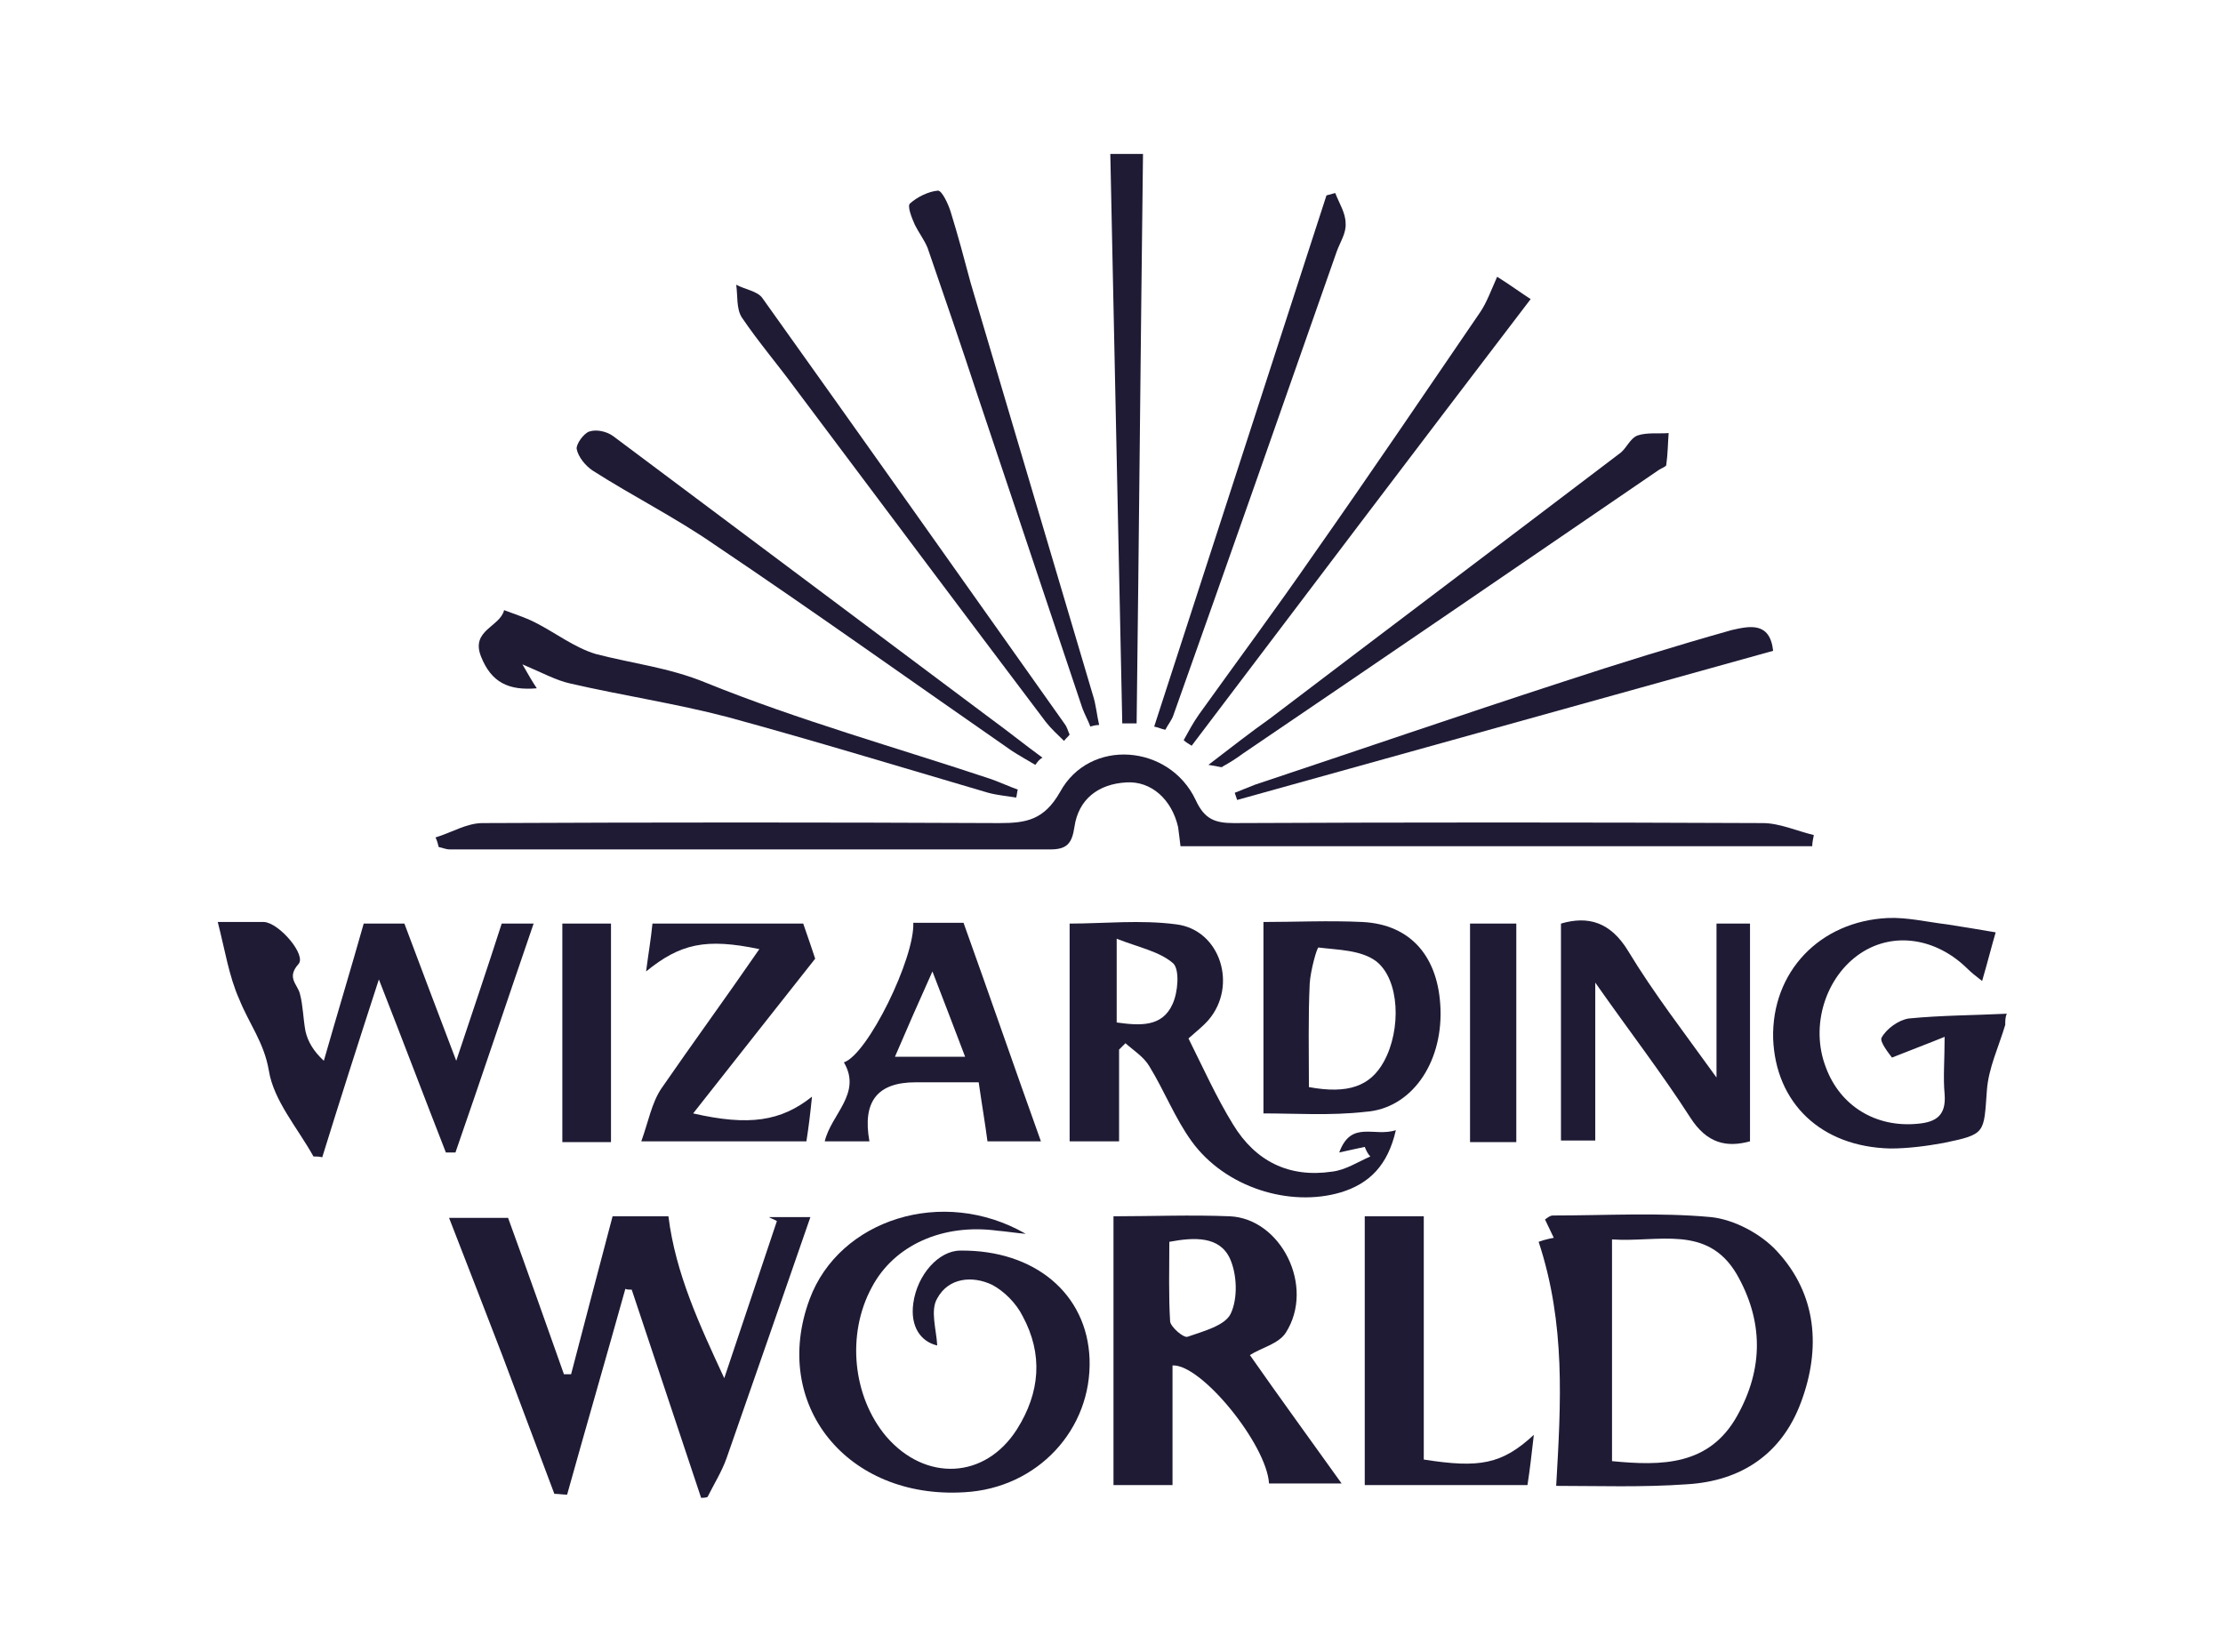 <?xml version="1.0" encoding="utf-8"?>
<!-- Generator: Adobe Illustrator 23.0.0, SVG Export Plug-In . SVG Version: 6.00 Build 0)  -->
<svg version="1.1" id="Layer_1" xmlns="http://www.w3.org/2000/svg" xmlns:xlink="http://www.w3.org/1999/xlink" x="0px" y="0px"
	 viewBox="0 0 278.7 207.1" style="enable-background:new 0 0 278.7 207.1;" xml:space="preserve">
<style type="text/css">
	.st0{fill:#1F1B35;}
</style>
<g>
	<path class="st0" d="M87.9,187.8c-2.9-8.7-5.8-17.4-8.7-26.1c-0.3,0-0.6,0-0.8-0.1c-2.4,8.6-4.9,17.2-7.3,25.8
		c-0.5,0-1.1-0.1-1.6-0.1c-2.2-5.8-4.3-11.5-6.5-17.3c-2.2-5.7-4.4-11.4-6.7-17.3c2.6,0,5.3,0,7.4,0c2.4,6.6,4.7,13.1,7,19.6
		c0.3,0,0.6,0,0.9,0c1.7-6.5,3.4-13,5.2-19.8c1.9,0,4.6,0,7,0c0.9,7.2,3.9,13.6,7,20.3c2.2-6.6,4.4-13.1,6.6-19.7
		c-0.3-0.2-0.7-0.3-1-0.5c1.8,0,3.6,0,5.2,0c-3.5,10.1-7,20.2-10.5,30.2c-0.6,1.7-1.6,3.3-2.4,4.9C88.4,187.8,88.1,187.8,87.9,187.8
		z"/>
	<path class="st0" d="M251.4,128.5c-0.8,2.7-2.1,5.4-2.3,8.2c-0.4,5.4-0.1,5.5-5.4,6.6c-2.2,0.4-4.5,0.7-6.7,0.7
		c-8.7-0.2-14.4-5.7-14.7-13.8c-0.2-8.3,5.8-14.7,14.4-15.1c2.4-0.1,4.9,0.5,7.4,0.8c1.9,0.3,3.8,0.6,6.1,1c-0.5,1.7-1,3.7-1.7,6.1
		c-0.9-0.7-1.4-1.1-1.9-1.6c-3.9-3.8-9.2-4.6-13.3-1.9c-4.4,2.9-6.4,9.1-4.4,14.3c1.8,4.9,6.3,7.6,11.5,7.1c2.4-0.2,3.6-1.1,3.4-3.7
		c-0.2-2.1,0-4.2,0-7.2c-2.2,0.9-4.1,1.6-6.6,2.6c-0.3-0.4-1.6-2-1.3-2.5c0.6-1.1,2.1-2.2,3.4-2.4c4.1-0.4,8.2-0.4,12.3-0.6
		C251.4,127.5,251.4,128,251.4,128.5z"/>
	<path class="st0" d="M148,106.1c-0.1-0.9-0.2-1.6-0.3-2.4c-0.8-3.5-3.4-5.8-6.5-5.6c-3.5,0.2-6,2.1-6.5,5.6c-0.3,2-0.9,2.8-3,2.8
		c-25.1,0-50.2,0-75.3,0c-0.5,0-0.9-0.2-1.4-0.3c-0.1-0.4-0.2-0.8-0.4-1.2c2-0.6,3.9-1.8,5.9-1.8c21.6-0.1,43.2-0.1,64.8,0
		c3.4,0,5.6-0.4,7.6-3.9c3.7-6.8,13.7-6,17,1c1.1,2.4,2.4,2.9,4.8,2.9c22.1-0.1,44.2-0.1,66.3,0c2.1,0,4.3,1,6.4,1.5
		c-0.1,0.5-0.2,1-0.2,1.4C200.9,106.1,174.6,106.1,148,106.1z"/>
	<path class="st0" d="M195.1,186.3c0.6-10.4,1.2-20.3-2.2-30.6c0,0,0.3-0.1,0.6-0.2c0.4-0.1,0.7-0.2,1.3-0.3
		c-0.4-0.8-0.7-1.5-1.1-2.3c0.3-0.2,0.6-0.5,1-0.5c6.6,0,13.3-0.4,19.8,0.2c2.9,0.3,6.3,2.1,8.3,4.3c5,5.4,5.5,12.2,3,18.9
		c-2.4,6.5-7.5,9.9-14.3,10.3C205.9,186.5,200.3,186.3,195.1,186.3z M202.1,155.4c0,9.6,0,18.7,0,27.8c6.2,0.6,12.2,0.6,15.7-5.7
		c3.3-5.9,3.3-11.9-0.1-17.8C214,153.5,207.9,155.8,202.1,155.4z"/>
	<path class="st0" d="M117.5,168.7c-2.1-0.5-3.4-2.4-3-5.3c0.5-3.6,3.2-6.6,5.9-6.6c9.3-0.1,15.9,5.4,16.2,13.6
		c0.3,8.8-6.5,16.2-15.7,16.7c-14.7,0.9-24.3-11-19.4-24.2c3.7-10,16.7-14.2,27.1-8.2c-1.2-0.1-2.4-0.3-3.6-0.4
		c-6.8-0.9-12.9,1.8-15.7,7.1c-3.2,5.9-2.4,13.7,1.8,18.7c4.9,5.7,12.4,5.4,16.4-0.9c2.9-4.6,3.3-9.4,0.7-14.2
		c-0.8-1.6-2.3-3.1-3.8-3.9c-2.5-1.2-5.5-0.9-6.9,1.7C116.6,164.3,117.4,166.7,117.5,168.7z"/>
	<path class="st0" d="M147,186.2c-2.4,0-5.1,0-7.4,0c0-11.3,0-22.3,0-33.7c4.7,0,9.7-0.2,14.6,0c6.4,0.3,10.7,8.8,7,14.6
		c-0.9,1.4-3.1,1.9-4.5,2.8c3.7,5.3,7.5,10.5,11.5,16.1c-3.3,0-6.2,0-9.1,0c-0.3-4.9-8.5-15-12.1-14.8C147,176.1,147,181,147,186.2z
		 M146.6,155.7c0,3.4-0.1,6.7,0.1,10c0.1,0.7,1.7,2.1,2.2,1.9c2-0.7,4.7-1.4,5.4-2.9c0.9-1.9,0.8-4.9-0.1-6.9
		C152.9,155,149.8,155.1,146.6,155.7z"/>
	<path class="st0" d="M39.3,145c-2-3.6-5-7-5.6-10.8c-0.6-3.5-2.5-5.9-3.7-8.9c-1.3-2.9-1.8-6.2-2.7-9.7c1.9,0,3.8,0,5.8,0
		c1.9,0.1,5.4,4.2,4.3,5.3c-1.5,1.7-0.1,2.5,0.2,3.7c0.4,1.5,0.4,3.1,0.7,4.7c0.3,1.3,1,2.5,2.3,3.7c1.6-5.6,3.3-11.2,5-17.2
		c1.4,0,3.7,0,5.1,0c2.1,5.6,4.1,10.9,6.5,17.2c2.1-6.3,3.9-11.6,5.7-17.2c0.7,0,2.3,0,4,0c-3.3,9.6-6.5,19.2-9.8,28.7
		c-0.4,0-0.8,0-1.2,0c-2.7-6.9-5.3-13.8-8.4-21.7c-2.6,8-4.9,15.2-7.1,22.3C40,145,39.7,145,39.3,145z"/>
	<path class="st0" d="M171.1,143.8c-0.9,0.2-1.9,0.4-3.2,0.7c1.5-4.1,4.4-1.9,7.1-2.8c-1,4.4-3.3,6.7-6.9,7.8
		c-6.4,1.9-14.5-0.6-18.7-6.4c-2.1-2.9-3.4-6.3-5.3-9.4c-0.7-1.2-2-2-3-2.9c-0.3,0.3-0.5,0.5-0.8,0.8c0,3.7,0,7.5,0,11.5
		c-1.8,0-4.1,0-6.2,0c0-9.2,0-18.2,0-27.3c4.3,0,8.9-0.5,13.4,0.1c5.5,0.7,7.7,7.7,4,12c-0.7,0.8-1.6,1.5-2.5,2.3
		c1.8,3.6,3.5,7.4,5.6,10.8c2.8,4.6,7,6.7,12.4,5.9c1.7-0.2,3.2-1.2,4.8-1.9C171.5,144.7,171.3,144.3,171.1,143.8z M140,117.7
		c0,4.3,0,7.3,0,10.5c2.9,0.4,5.7,0.6,7-2.3c0.7-1.5,0.9-4.3,0.1-5.1C145.4,119.3,142.8,118.8,140,117.7z"/>
	<path class="st0" d="M215.2,135.1c0-7.1,0-13.1,0-19.3c1.3,0,2.9,0,4.2,0c0,9.2,0,18.2,0,27.3c-2.9,0.8-5.4,0.3-7.5-3
		c-3.6-5.6-7.7-10.9-11.9-16.9c0,7,0,13.3,0,19.8c-1.3,0-2.9,0-4.3,0c0-9.1,0-18,0-27.2c3.4-1,6.2-0.2,8.4,3.4
		C207.3,124.5,211.1,129.4,215.2,135.1z"/>
	<path class="st0" d="M158.4,139.6c0-8,0-15.8,0-24c4,0,8.2-0.2,12.4,0c6.1,0.3,9.6,4.4,9.8,11c0.2,6.8-3.7,12.4-9.4,12.8
		C166.8,139.9,162.4,139.6,158.4,139.6z M164.1,136.3c4.9,0.9,7.7-0.1,9.4-3.2c2.2-4,2-10.3-1-12.6c-1.9-1.4-4.8-1.4-7.2-1.7
		c-0.2,0-1,2.9-1.1,4.5C164,127.6,164.1,131.9,164.1,136.3z"/>
	<path class="st0" d="M114.5,115.7c2.4,0,4.7,0,6.3,0c3.3,9.2,6.4,18.2,9.7,27.4c-2.2,0-4.6,0-6.7,0c-0.3-2.3-0.7-4.6-1.1-7.4
		c-2.7,0-5.3,0-7.9,0c-4.8,0-6.7,2.4-5.8,7.4c-1.8,0-3.6,0-5.6,0c0.8-3.4,4.7-6,2.4-9.9C108.8,132.2,114.7,120.1,114.5,115.7z
		 M116.9,121.8c-1.8,4-3.2,7.2-4.7,10.7c3.2,0,5.8,0,8.8,0C119.6,128.8,118.4,125.7,116.9,121.8z"/>
	<path class="st0" d="M192.3,179.9c-0.3,2.6-0.5,4.4-0.8,6.3c-7.1,0-14,0-20.4,0c0-11.2,0-22.3,0-33.7c2.3,0,5.1,0,7.4,0
		c0,10.3,0,20.4,0,30.5C185.5,184.1,188.3,183.6,192.3,179.9z"/>
	<path class="st0" d="M95.2,119c-6.7-1.4-9.9-0.7-14.2,2.8c0.3-2.3,0.6-4,0.8-6c6.4,0,12.7,0,18.9,0c0.6,1.7,1.1,3.2,1.5,4.4
		c-5,6.3-10,12.7-15.3,19.4c7,1.6,11,1,14.9-2.1c-0.2,2-0.4,3.7-0.7,5.6c-6.7,0-13.1,0-20.7,0c0.9-2.5,1.3-4.8,2.5-6.6
		C86.9,130.7,91,125.1,95.2,119z"/>
	<path class="st0" d="M65.5,83.3c0.8,1.4,1.2,2.1,1.8,3c-3.5,0.3-5.7-0.7-7-4c-1.3-3.3,2.4-3.7,2.9-5.8c1.3,0.5,2.6,0.9,3.8,1.5
		c2.6,1.3,5,3.2,7.7,4c4.6,1.2,9.2,1.7,13.8,3.6c11.6,4.7,23.8,8.1,35.8,12.1c1.1,0.4,2.2,0.9,3.3,1.3c-0.1,0.3-0.1,0.7-0.2,1
		c-1.2-0.2-2.4-0.3-3.5-0.6c-10.9-3.2-21.7-6.5-32.7-9.5c-6.5-1.7-13.2-2.7-19.7-4.2C69.7,85.3,68.1,84.4,65.5,83.3z"/>
	<path class="st0" d="M136.7,91.1c-0.3-0.8-0.7-1.5-1-2.3c-4.4-13.1-8.8-26.3-13.2-39.4c-2-6.1-4.1-12.2-6.2-18.3
		c-0.4-1-1.1-1.9-1.6-2.9c-0.4-0.9-1-2.4-0.6-2.7c0.9-0.8,2.3-1.5,3.5-1.6c0.5,0,1.3,1.7,1.6,2.7c0.9,2.9,1.7,5.9,2.5,8.9
		c5.1,17.2,10.2,34.4,15.3,51.6c0.4,1.2,0.5,2.5,0.8,3.8C137.4,90.9,137,91,136.7,91.1z"/>
	<path class="st0" d="M139.2,19.3c1.6,0,2.7,0,4.1,0c-0.3,24-0.5,47.7-0.8,71.4c-0.6,0-1.2,0-1.8,0C140.2,67,139.7,43.4,139.2,19.3z
		"/>
	<path class="st0" d="M133.4,92.9c-0.8-0.8-1.6-1.5-2.3-2.4c-10.5-13.9-20.9-27.8-31.4-41.8c-2.2-3-4.6-5.8-6.7-8.9
		c-0.7-1.1-0.5-2.7-0.7-4.1c1.1,0.6,2.7,0.8,3.3,1.7c12.7,17.8,25.3,35.6,37.9,53.4c0.3,0.4,0.4,0.9,0.6,1.3
		C133.9,92.4,133.6,92.6,133.4,92.9z"/>
	<path class="st0" d="M222.3,81.6c-22.6,6.3-44.9,12.5-67.2,18.7c-0.1-0.3-0.2-0.6-0.3-0.9c0.8-0.3,1.7-0.7,2.5-1
		c12.9-4.3,25.7-8.7,38.6-12.9c7-2.3,14.1-4.5,21.2-6.5C219.3,78.5,221.9,77.9,222.3,81.6z"/>
	<path class="st0" d="M191.9,37.5c-14.5,19-28.5,37.5-42.5,56c-0.3-0.2-0.7-0.4-1-0.7c0.6-1.1,1.2-2.2,1.9-3.2
		c4.8-6.7,9.7-13.3,14.4-20.1c7.1-10.1,14-20.3,20.9-30.4c0.8-1.2,1.3-2.6,2.1-4.4C189.3,35.7,190.8,36.8,191.9,37.5z"/>
	<path class="st0" d="M129.8,95.9c-1-0.6-2.1-1.2-3-1.8c-12.4-8.6-24.7-17.4-37.2-25.8c-4.9-3.4-10.3-6.1-15.3-9.3
		c-0.9-0.6-1.8-1.7-2-2.7c-0.1-0.6,0.9-2,1.6-2.2c0.9-0.3,2.2,0,3,0.6c15.8,11.8,31.5,23.6,47.3,35.4c2.2,1.6,4.3,3.3,6.5,4.9
		C130.3,95.2,130.1,95.5,129.8,95.9z"/>
	<path class="st0" d="M151.5,95.9c3-2.3,5.3-4.1,7.7-5.8C173.8,79,188.4,68,203,56.9c0.9-0.6,1.3-1.9,2.3-2.3
		c1.2-0.4,2.6-0.2,3.9-0.3c-0.1,1.3-0.1,2.6-0.3,4c0,0.2-0.6,0.4-0.9,0.6c-17.4,11.9-34.8,23.8-52.2,35.6c-0.8,0.6-1.6,1.1-2.5,1.6
		C153.2,96.3,152.9,96.1,151.5,95.9z"/>
	<path class="st0" d="M144.7,91.1c7.2-22.2,14.4-44.4,21.6-66.6c0.4-0.1,0.7-0.2,1.1-0.3c0.5,1.3,1.3,2.5,1.3,3.8
		c0.1,1.2-0.7,2.4-1.1,3.5c-6.8,19.4-13.6,38.8-20.5,58.2c-0.2,0.6-0.7,1.2-1,1.8C145.6,91.4,145.2,91.2,144.7,91.1z"/>
	<path class="st0" d="M70.5,115.8c2,0,4.2,0,6.1,0c0,9.2,0,18.2,0,27.4c-1.8,0-4,0-6.1,0C70.5,134.1,70.5,125,70.5,115.8z"/>
	<path class="st0" d="M190.1,143.2c-1.6,0-3.8,0-5.8,0c0-9.2,0-18.2,0-27.4c1.9,0,4.1,0,5.8,0c0,4.5,0,9,0,13.4
		C190.1,133.8,190.1,138.3,190.1,143.2z"/>
</g>
</svg>
